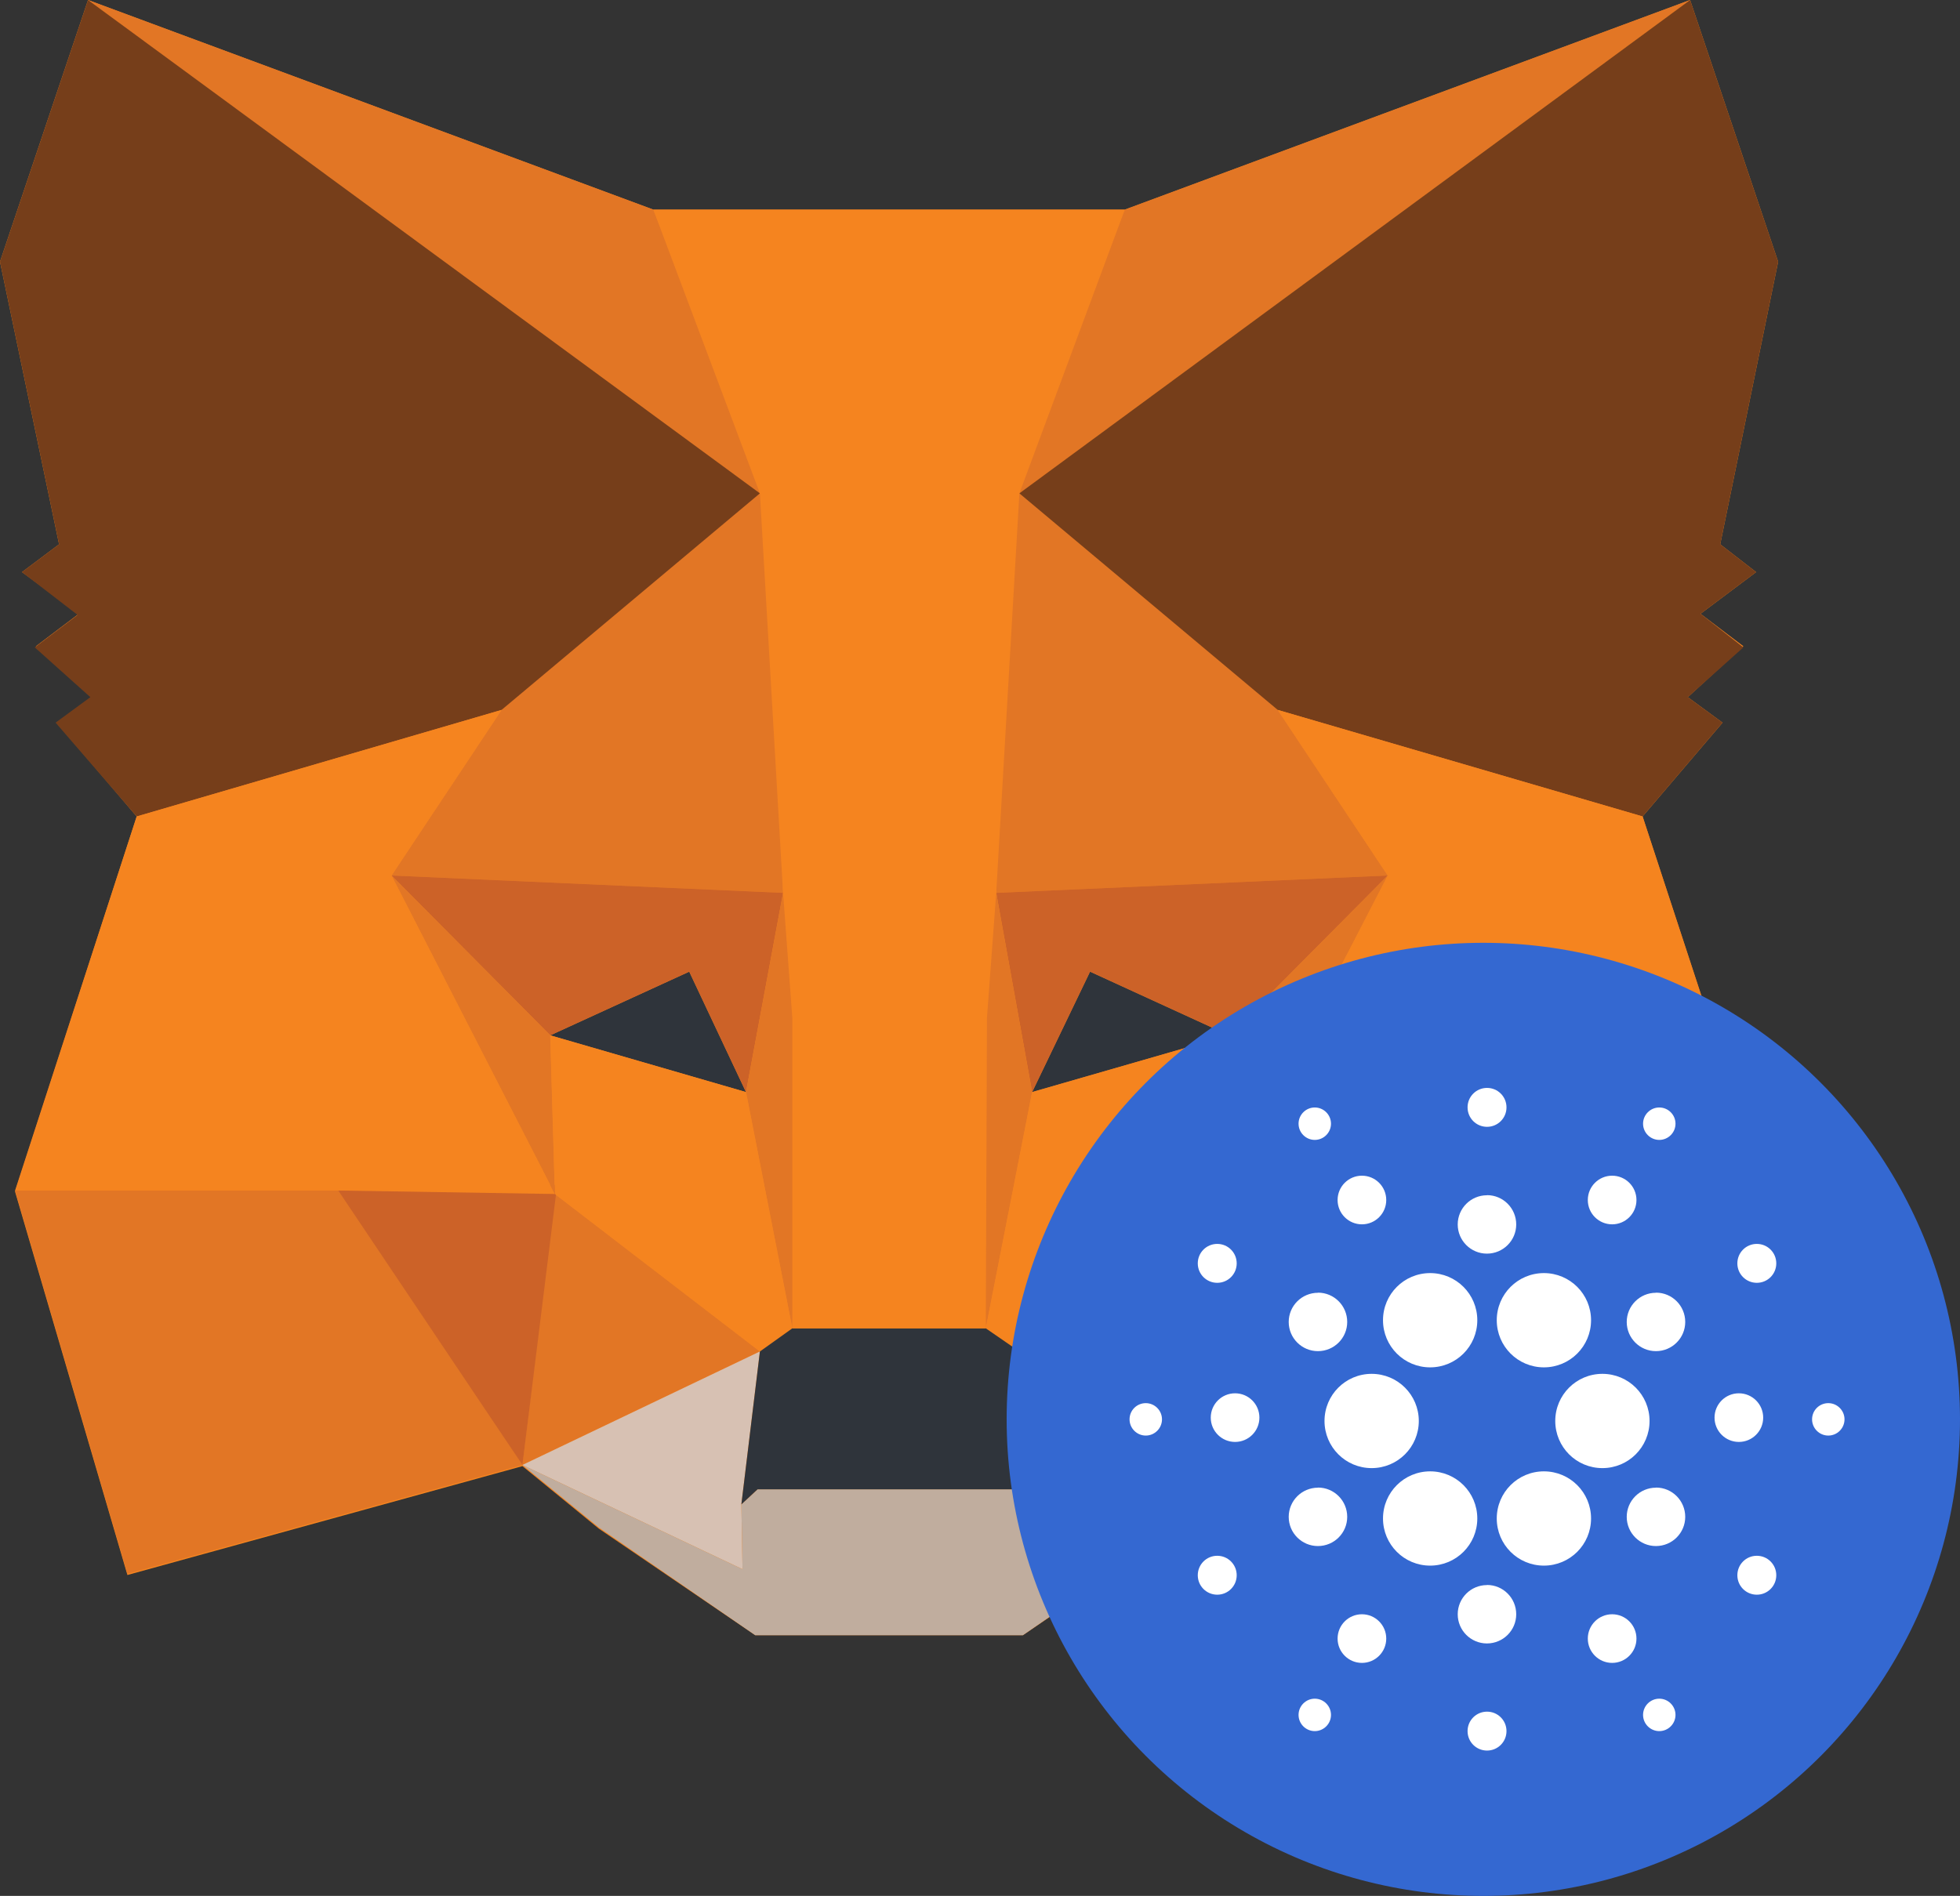 <?xml version="1.0" encoding="UTF-8"?>
<svg id="Layer_2" data-name="Layer 2" xmlns="http://www.w3.org/2000/svg" viewBox="0 0 169.2 163.71">
  <rect x="0" y="0" width="169.2" height="163.71" fill="#333333" stroke="none"/>
  <defs>
    <style>
      .cls-1 {
        fill: #e27625;
      }

      .cls-1, .cls-2, .cls-3, .cls-4, .cls-5, .cls-6, .cls-7, .cls-8, .cls-9 {
        stroke-width: 0px;
      }

      .cls-2 {
        fill: #763e1a;
      }

      .cls-3 {
        fill: #c0ad9e;
      }

      .cls-4 {
        fill: #3468d1;
      }

      .cls-5 {
        fill: #cc6228;
      }

      .cls-6 {
        fill: #f5841f;
      }

      .cls-7 {
        fill: #d7c1b3;
      }

      .cls-8 {
        fill: #fff;
        fill-rule: evenodd;
      }

      .cls-9 {
        fill: #2f343b;
      }
    </style>
  </defs>
  <g id="Layer_1-2" data-name="Layer 1">
    <g id="MM_Head_background_Do_not_edit_" data-name="MM Head background (Do not edit)">
      <path class="cls-6" d="M141.8,70.5l6.9-8.1-3-2.2,4.8-4.4-3.7-2.8,4.8-3.6-3.1-2.4,5-24.4-7.6-22.6M145.9,0l-48.8,18.1h-40.7L7.6,0l.3.2L7.6,0,0,22.6l5.1,24.4-3.2,2.4,4.9,3.6-3.7,2.8,4.8,4.4-3,2.2,6.9,8.1L1.3,102.9h0l9.7,33.1,34.1-9.4v-.1.1h0l6.6,5.4,13.5,9.2h23.1l13.5-9.2,6.6-5.4h0l34.2,9.4,9.8-33.1h0l-10.6-32.4"/>
    </g>
    <g id="Logos">
      <g>
        <polygon class="cls-1" points="145.9 0 86 44.1 97.1 18.1 145.9 0"/>
        <polygon class="cls-1" points="7.6 0 67 44.5 56.4 18.1 7.6 0"/>
        <polygon class="cls-1" points="124.4 102.3 108.4 126.5 142.6 135.9 152.4 102.8 124.4 102.3"/>
        <polygon class="cls-1" points="1.3 102.8 11 135.9 45.1 126.5 29.2 102.3 1.3 102.8"/>
        <polygon class="cls-1" points="43.3 61.3 33.8 75.6 67.6 77.1 66.5 40.9 43.3 61.3"/>
        <polygon class="cls-1" points="110.3 61.3 86.7 40.5 86 77.1 119.8 75.6 110.3 61.3"/>
        <polygon class="cls-1" points="45.1 126.5 65.6 116.7 47.9 103.1 45.1 126.5"/>
        <polygon class="cls-1" points="88 116.7 108.4 126.5 105.6 103.1 88 116.7"/>
        <polygon class="cls-7" points="108.4 126.5 88 116.7 89.7 129.9 89.5 135.5 108.4 126.5"/>
        <polygon class="cls-7" points="45.1 126.5 64.1 135.5 64 129.9 65.6 116.7 45.1 126.5"/>
        <polygon class="cls-9" points="64.4 94.3 47.5 89.4 59.5 83.9 64.4 94.3"/>
        <polygon class="cls-9" points="89.1 94.3 94.1 83.9 106.1 89.4 89.1 94.3"/>
        <polygon class="cls-5" points="45.1 126.5 48.1 102.3 29.2 102.8 45.1 126.5"/>
        <polygon class="cls-5" points="105.5 102.3 108.4 126.5 124.4 102.8 105.5 102.3"/>
        <polygon class="cls-5" points="119.8 75.6 86 77.1 89.1 94.3 94.1 83.9 106.1 89.4 119.8 75.6"/>
        <polygon class="cls-5" points="47.5 89.4 59.5 83.9 64.4 94.3 67.6 77.1 33.8 75.6 47.5 89.4"/>
        <polygon class="cls-1" points="33.8 75.6 47.9 103.1 47.5 89.4 33.8 75.6"/>
        <polygon class="cls-1" points="106.1 89.4 105.6 103.1 119.8 75.6 106.1 89.4"/>
        <polygon class="cls-1" points="67.6 77.1 64.4 94.3 68.4 114.7 69.3 87.9 67.6 77.1"/>
        <polygon class="cls-1" points="86 77.1 84.3 87.8 85.1 114.7 89.1 94.3 86 77.1"/>
        <polygon class="cls-6" points="89.1 94.3 85.1 114.7 88 116.7 105.6 103.1 106.1 89.4 89.1 94.3"/>
        <polygon class="cls-6" points="47.5 89.4 47.9 103.1 65.6 116.7 68.4 114.7 64.4 94.3 47.5 89.4"/>
        <polygon class="cls-3" points="89.5 135.5 89.7 129.9 88.1 128.6 65.4 128.6 64 129.9 64.1 135.5 45.1 126.5 51.7 131.9 65.2 141.2 88.3 141.2 101.8 131.9 108.4 126.5 89.5 135.5"/>
        <polygon class="cls-9" points="88 116.7 85.1 114.7 68.4 114.7 65.6 116.7 64 129.9 65.4 128.6 88.1 128.6 89.7 129.9 88 116.7"/>
        <polygon class="cls-2" points="148.5 47 153.5 22.6 145.9 0 88 42.6 110.3 61.3 141.8 70.5 148.7 62.4 145.7 60.2 150.5 55.9 146.8 53 151.6 49.4 148.5 47"/>
        <polygon class="cls-2" points="0 22.6 5.1 47 1.9 49.4 6.7 53.1 3 55.9 7.8 60.2 4.8 62.4 11.8 70.5 43.3 61.3 65.6 42.6 7.6 0 0 22.6"/>
        <polygon class="cls-6" points="141.8 70.5 110.3 61.3 119.8 75.6 105.6 103.1 124.4 102.8 152.4 102.8 141.8 70.5"/>
        <polygon class="cls-6" points="43.3 61.3 11.8 70.5 1.3 102.8 29.2 102.8 47.9 103.1 33.8 75.6 43.3 61.3"/>
        <polygon class="cls-6" points="86 77.1 88 42.6 97.1 18.1 56.4 18.1 65.6 42.6 67.6 77.1 68.4 87.9 68.4 114.7 85.1 114.7 85.2 87.9 86 77.1"/>
      </g>
    </g>
    <g id="cardano_ada" data-name="cardano ada">
      <g id="cardano_ada-2" data-name="cardano ada-2">
        <circle id="_Эллипс_6" data-name="Эллипс 6" class="cls-4" cx="128.05" cy="122.56" r="41.15"/>
        <path id="_Эллипс_6_копия_29" data-name="Эллипс 6 копия 29" class="cls-8" d="M123.46,109.93c2.25,0,4.07,1.82,4.07,4.07,0,2.25-1.82,4.07-4.07,4.07-2.25,0-4.07-1.82-4.07-4.07,0-2.25,1.82-4.07,4.07-4.07ZM133.28,109.93c2.25,0,4.07,1.82,4.07,4.07,0,2.25-1.82,4.07-4.07,4.07-2.25,0-4.07-1.82-4.07-4.07,0-2.25,1.82-4.07,4.07-4.07h0ZM133.28,127.05c2.25,0,4.07,1.82,4.07,4.07,0,2.25-1.82,4.07-4.07,4.07-2.25,0-4.07-1.82-4.07-4.07,0-2.25,1.82-4.07,4.07-4.07h0,0ZM123.46,127.05c2.25,0,4.07,1.82,4.07,4.07,0,2.25-1.82,4.07-4.07,4.07-2.25,0-4.07-1.82-4.07-4.07,0-2.25,1.82-4.07,4.07-4.07ZM118.41,118.63c2.25,0,4.07,1.82,4.07,4.07,0,2.25-1.82,4.07-4.07,4.07-2.25,0-4.07-1.82-4.07-4.07,0-2.25,1.82-4.07,4.07-4.07h0ZM138.33,118.63c2.25,0,4.07,1.82,4.07,4.07,0,2.25-1.82,4.07-4.07,4.07-2.25,0-4.07-1.82-4.07-4.07,0-2.25,1.82-4.07,4.07-4.07h0ZM142.96,111.62c1.39,0,2.52,1.13,2.52,2.53,0,1.39-1.13,2.52-2.53,2.52-1.39,0-2.52-1.13-2.52-2.52s1.13-2.52,2.52-2.52h0ZM142.96,128.45c1.39,0,2.52,1.13,2.52,2.53,0,1.39-1.13,2.52-2.53,2.52-1.39,0-2.52-1.13-2.52-2.52s1.13-2.52,2.52-2.52h0ZM113.78,128.45c1.39,0,2.52,1.13,2.52,2.53,0,1.39-1.13,2.52-2.53,2.52-1.39,0-2.52-1.13-2.52-2.52,0-1.39,1.13-2.52,2.53-2.52h0ZM113.78,111.62c1.39,0,2.52,1.13,2.52,2.53,0,1.39-1.13,2.52-2.53,2.52-1.39,0-2.52-1.13-2.52-2.52,0-1.39,1.13-2.52,2.53-2.52h0ZM128.37,103.2c1.39,0,2.52,1.13,2.52,2.53,0,1.39-1.13,2.52-2.53,2.52-1.39,0-2.52-1.13-2.52-2.52s1.13-2.52,2.52-2.52h0ZM128.37,136.86c1.39,0,2.52,1.13,2.52,2.53,0,1.39-1.13,2.52-2.53,2.52-1.39,0-2.52-1.13-2.52-2.52s1.13-2.52,2.52-2.52h0ZM139.17,139.39c1.16,0,2.1.94,2.1,2.1,0,1.16-.94,2.1-2.1,2.1-1.16,0-2.1-.94-2.1-2.1s.94-2.1,2.1-2.1h0ZM117.57,139.39c1.16,0,2.1.94,2.1,2.1,0,1.16-.94,2.1-2.1,2.1-1.16,0-2.1-.94-2.1-2.1s.94-2.1,2.1-2.1h0ZM117.57,101.52c1.16,0,2.1.94,2.1,2.1,0,1.16-.94,2.1-2.1,2.1-1.16,0-2.1-.94-2.1-2.1s.94-2.1,2.1-2.1h0ZM139.17,101.52c1.16,0,2.1.94,2.1,2.1,0,1.16-.94,2.1-2.1,2.1-1.16,0-2.1-.94-2.1-2.1s.94-2.1,2.1-2.1h0ZM150.11,120.31c1.16,0,2.1.94,2.1,2.1,0,1.16-.94,2.1-2.1,2.1-1.16,0-2.1-.94-2.1-2.1,0-1.16.94-2.1,2.1-2.1h0ZM106.62,120.31c1.16,0,2.1.94,2.1,2.1,0,1.16-.94,2.1-2.1,2.1-1.16,0-2.1-.94-2.1-2.1s.94-2.1,2.1-2.1h0ZM105.08,107.41c.93,0,1.68.75,1.68,1.68s-.75,1.68-1.68,1.68-1.68-.75-1.68-1.68h0c0-.93.75-1.68,1.68-1.68h0ZM105.08,134.34c.93,0,1.68.75,1.68,1.68s-.75,1.68-1.68,1.68-1.68-.75-1.68-1.68h0c0-.93.75-1.68,1.68-1.68h0ZM151.66,134.34c.93,0,1.68.75,1.68,1.68,0,.93-.75,1.68-1.68,1.68s-1.68-.75-1.68-1.68h0c0-.93.75-1.68,1.68-1.68h0ZM151.66,107.41c.93,0,1.68.75,1.68,1.68,0,.93-.75,1.68-1.68,1.68s-1.68-.75-1.68-1.68h0c0-.93.75-1.68,1.68-1.68h0ZM128.37,93.94c.93,0,1.68.75,1.68,1.68,0,.93-.75,1.68-1.68,1.68-.93,0-1.68-.75-1.68-1.68h0c0-.93.75-1.68,1.68-1.68h0ZM128.37,147.8c.93,0,1.68.75,1.68,1.68,0,.93-.75,1.68-1.68,1.68-.93,0-1.68-.75-1.68-1.68s.75-1.68,1.68-1.68h0ZM143.24,146.68c.77,0,1.4.63,1.4,1.4,0,.77-.63,1.4-1.4,1.4s-1.4-.63-1.4-1.4h0c0-.77.63-1.4,1.4-1.4ZM113.5,146.68c.77,0,1.4.63,1.4,1.4s-.63,1.4-1.4,1.4-1.4-.63-1.4-1.4h0c0-.77.63-1.4,1.4-1.4ZM113.5,95.63c.77,0,1.4.63,1.4,1.4s-.63,1.4-1.4,1.4-1.4-.63-1.4-1.4h0c0-.77.63-1.4,1.4-1.4h0ZM143.24,95.63c.77,0,1.4.63,1.4,1.4,0,.77-.63,1.4-1.4,1.4s-1.4-.63-1.4-1.4h0c0-.77.63-1.4,1.4-1.4h0ZM157.83,121.16c.77,0,1.4.63,1.4,1.4,0,.77-.63,1.4-1.4,1.4s-1.4-.63-1.4-1.4h0c0-.78.63-1.4,1.4-1.4h0ZM98.91,121.16c.77,0,1.4.63,1.4,1.4s-.63,1.4-1.4,1.4-1.4-.63-1.4-1.4h0c0-.78.63-1.4,1.4-1.4h0Z"/>
      </g>
    </g>
  </g>
</svg>